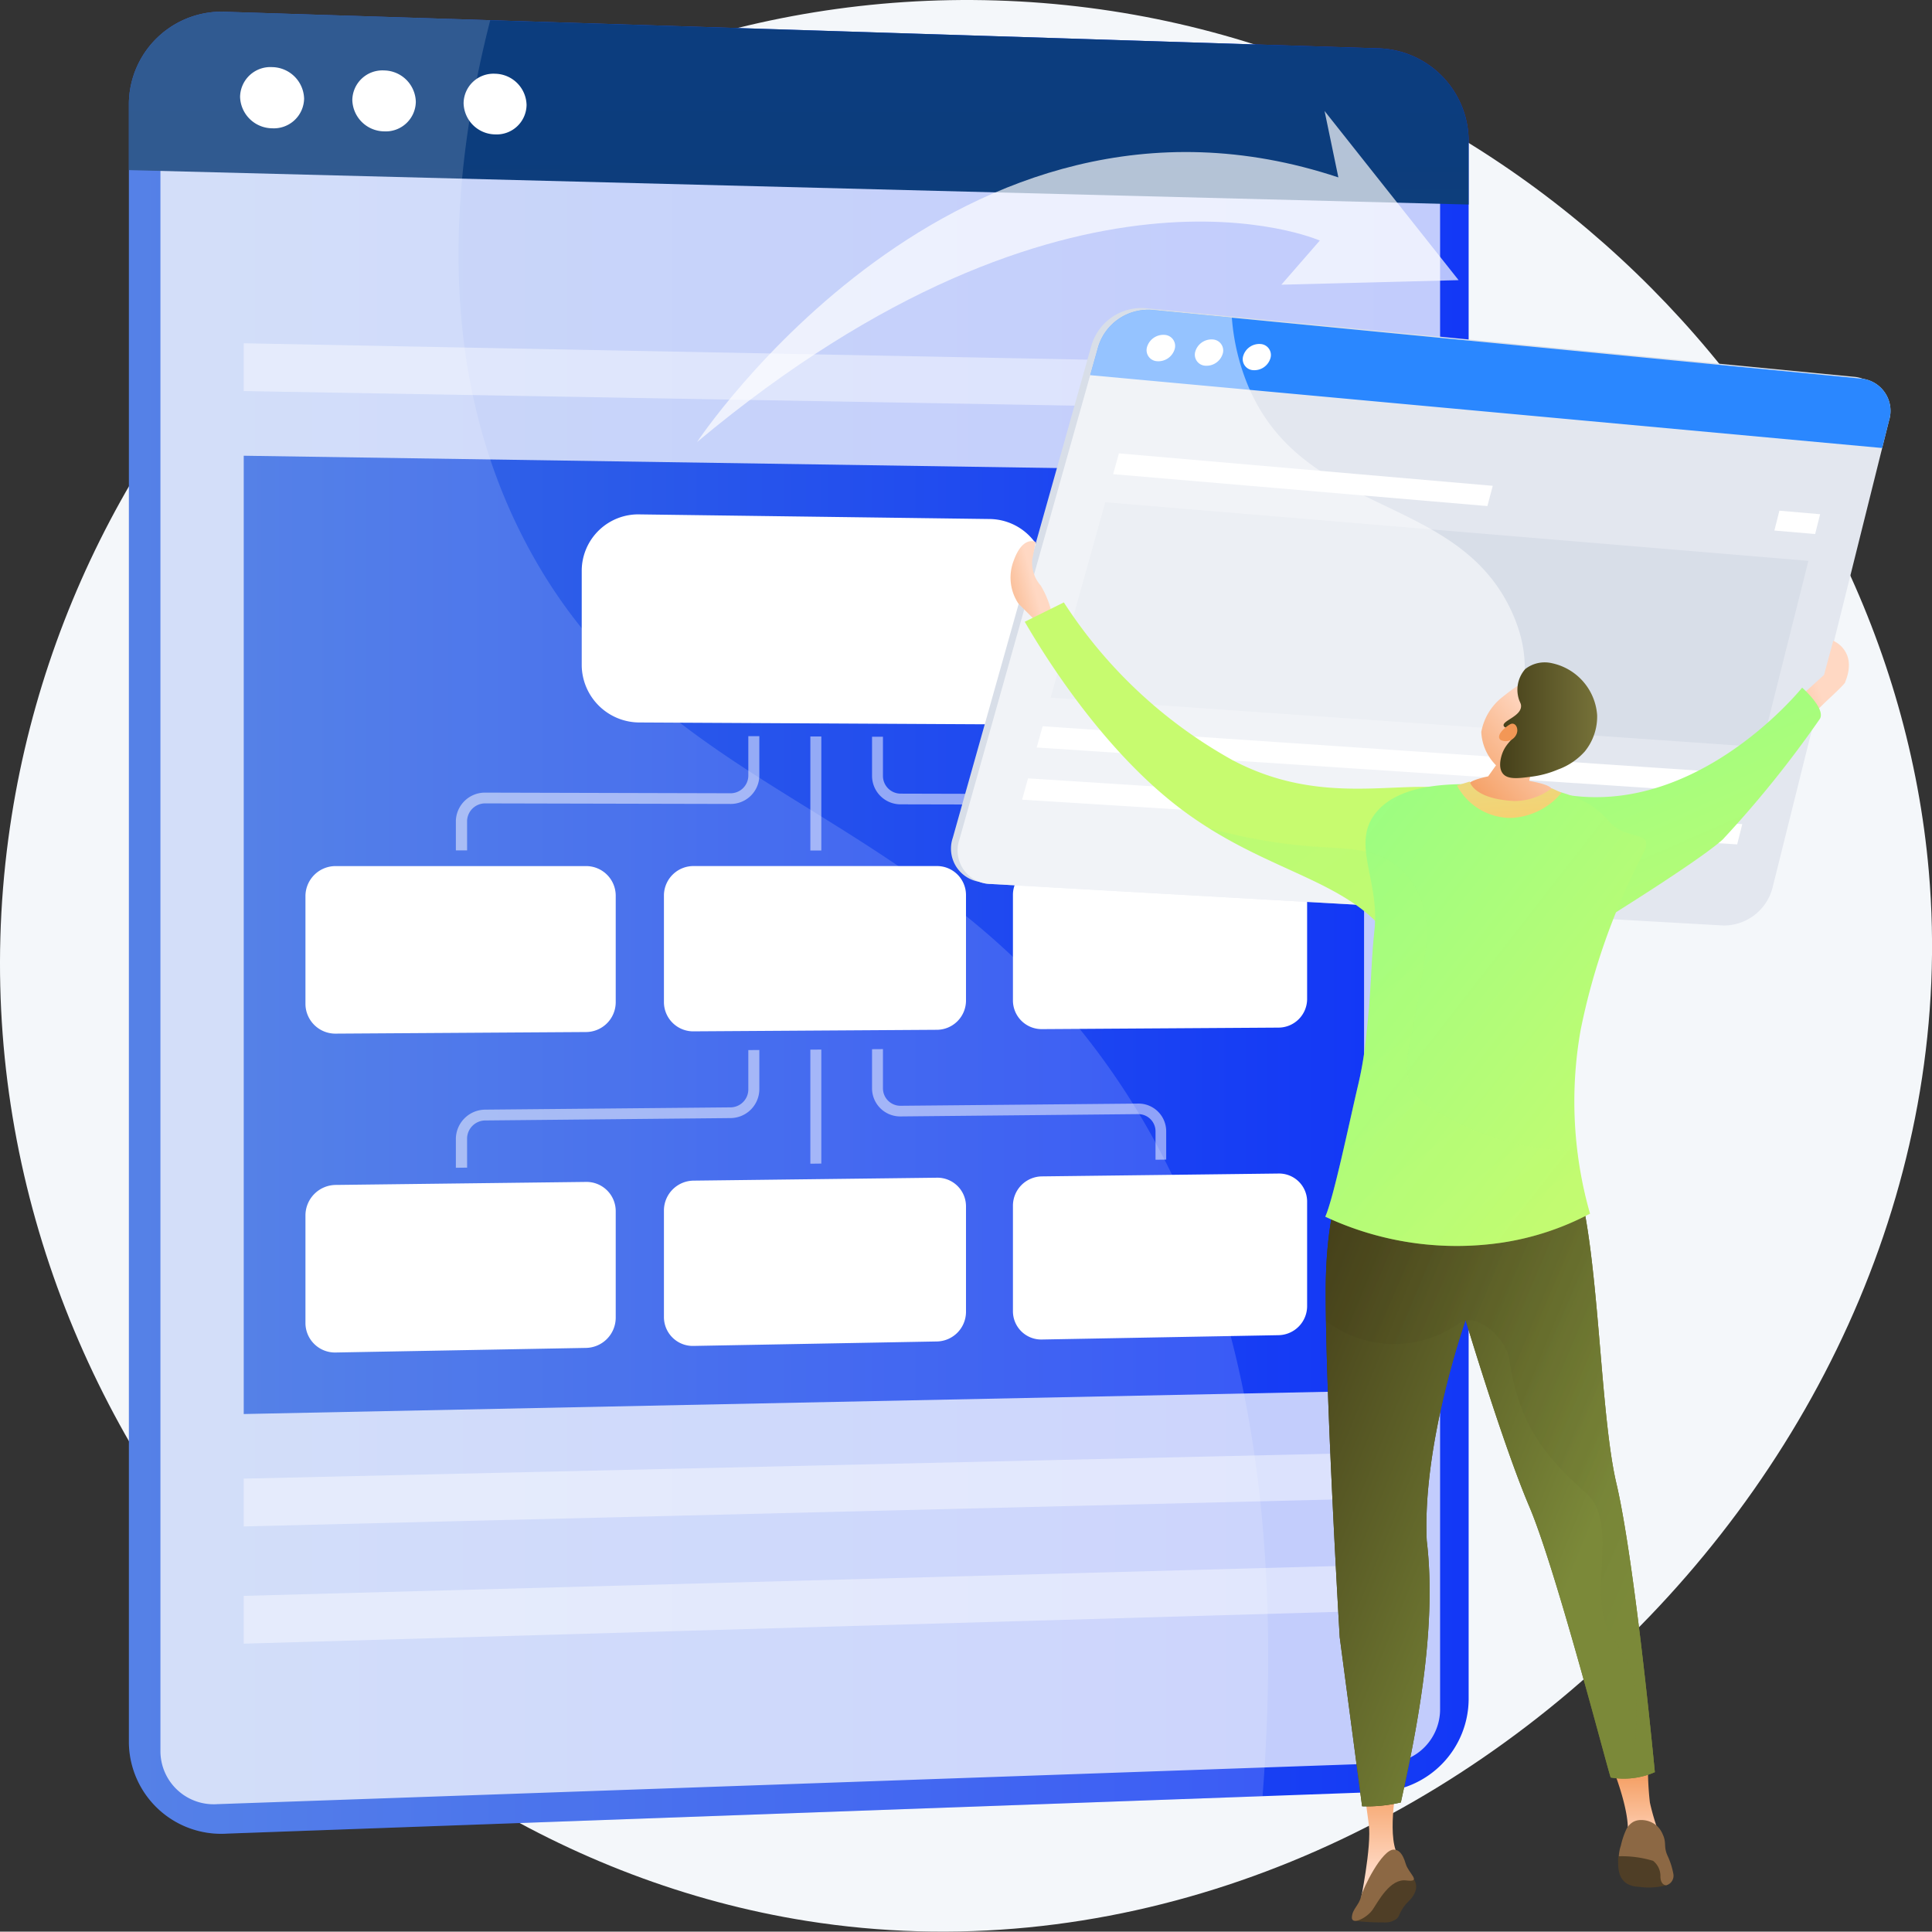 <svg xmlns="http://www.w3.org/2000/svg" xmlns:xlink="http://www.w3.org/1999/xlink" width="150.339" height="150.309" viewBox="0 0 150.339 150.309">
  <rect x="0" y="0" width="150.339" height="150.309" fill="#333333" stroke="none"/>
  <defs>
    <linearGradient id="linear-gradient" y1="0.5" x2="1" y2="0.5" gradientUnits="objectBoundingBox">
      <stop offset="0.004" stop-color="#376be3"/>
      <stop offset="1" stop-color="#1338f6"/>
    </linearGradient>
    <linearGradient id="linear-gradient-2" x1="0.505" y1="0.379" x2="0.42" y2="5.719" gradientUnits="objectBoundingBox">
      <stop offset="0" stop-color="#0c3d7e"/>
      <stop offset="0.996" stop-color="#12426b"/>
    </linearGradient>
    <linearGradient id="linear-gradient-4" x1="4.732" y1="3.41" x2="4.034" y2="5.524" gradientUnits="objectBoundingBox">
      <stop offset="0" stop-color="#e3e7ef"/>
      <stop offset="1" stop-color="#fafbfd"/>
    </linearGradient>
    <linearGradient id="linear-gradient-5" x1="4.974" y1="14.745" x2="5.147" y2="18.741" gradientUnits="objectBoundingBox">
      <stop offset="0" stop-color="#2a87ff"/>
      <stop offset="1" stop-color="#6fdefb"/>
    </linearGradient>
    <linearGradient id="linear-gradient-6" x1="0.548" y1="0.543" x2="-0.659" y2="1.216" gradientUnits="objectBoundingBox">
      <stop offset="0" stop-color="#ffd8c3"/>
      <stop offset="0.996" stop-color="#f39756"/>
    </linearGradient>
    <linearGradient id="linear-gradient-7" x1="0.28" y1="0.548" x2="-1.288" y2="1.481" xlink:href="#linear-gradient-6"/>
    <linearGradient id="linear-gradient-8" x1="-0.113" y1="-0.802" x2="1.065" y2="1.421" gradientUnits="objectBoundingBox">
      <stop offset="0" stop-color="#85ff8b"/>
      <stop offset="1" stop-color="#c7fb6f"/>
    </linearGradient>
    <linearGradient id="linear-gradient-9" x1="0.5" y1="1.152" x2="0.5" y2="-0.027" xlink:href="#linear-gradient-6"/>
    <linearGradient id="linear-gradient-10" x1="0.5" y1="0.734" x2="0.5" y2="-0.116" xlink:href="#linear-gradient-6"/>
    <linearGradient id="linear-gradient-11" x1="-15.435" y1="-31.939" x2="-14.515" y2="-30.031" xlink:href="#linear-gradient-8"/>
    <linearGradient id="linear-gradient-12" y1="0.5" x2="1" y2="0.5" gradientUnits="objectBoundingBox">
      <stop offset="0" stop-color="#443e19"/>
      <stop offset="1" stop-color="#7b8939"/>
    </linearGradient>
    <linearGradient id="linear-gradient-13" x1="-0.032" y1="0.129" x2="0.689" y2="0.731" xlink:href="#linear-gradient-12"/>
    <linearGradient id="linear-gradient-14" x1="0.252" y1="0.047" x2="0.972" y2="0.677" xlink:href="#linear-gradient-12"/>
    <linearGradient id="linear-gradient-15" x1="-0.325" y1="-0.38" x2="0.89" y2="0.962" xlink:href="#linear-gradient-8"/>
    <linearGradient id="linear-gradient-16" x1="-0.37" y1="-0.615" x2="0.817" y2="1.106" xlink:href="#linear-gradient-8"/>
    <linearGradient id="linear-gradient-17" x1="0.86" y1="0.292" x2="0.114" y2="1.156" xlink:href="#linear-gradient-6"/>
    <linearGradient id="linear-gradient-18" y1="0.5" x2="1" y2="0.5" gradientUnits="objectBoundingBox">
      <stop offset="0" stop-color="#443e19"/>
      <stop offset="1" stop-color="#767239"/>
    </linearGradient>
    <linearGradient id="linear-gradient-19" x1="-290.449" y1="-414.463" x2="-293.882" y2="-408.743" xlink:href="#linear-gradient-6"/>
    <linearGradient id="linear-gradient-20" x1="0.157" y1="-1.351" x2="0.692" y2="1.091" gradientUnits="objectBoundingBox">
      <stop offset="0.004" stop-color="#e0e38d"/>
      <stop offset="1" stop-color="#f6d071"/>
    </linearGradient>
  </defs>
  <g id="Grupo_83592" data-name="Grupo 83592" transform="translate(232.302 -1736.289)">
    <path id="Trazado_112742" data-name="Trazado 112742" d="M-154.793,1736.324c-38.486-1.169-71.823,27.549-76.86,65.232-5.507,41.2,24.8,78.269,62.1,84.206,46.388,7.385,91.381-35.338,87.341-81.686C-85.259,1769.156-115.671,1737.512-154.793,1736.324Z" fill="#f4f7fa"/>
    <g id="Grupo_83600" data-name="Grupo 83600" transform="translate(-222.272 1737.21)">
      <g id="Grupo_83594" data-name="Grupo 83594">
        <path id="Trazado_112743" data-name="Trazado 112743" d="M-121.676,1740.357l-89.615-2.839a7.22,7.22,0,0,0-7.665,7.068v127.656a7.182,7.182,0,0,0,7.665,7.034l89.615-3.239a7.269,7.269,0,0,0,6.973-7.2V1747.526A7.23,7.23,0,0,0-121.676,1740.357Z" transform="translate(218.956 -1737.515)" fill="url(#linear-gradient)"/>
        <path id="Trazado_112744" data-name="Trazado 112744" d="M-215.691,1873.685V1744.657a4.163,4.163,0,0,1,4.416-4.076l91.138,2.786a4.168,4.168,0,0,1,4.023,4.134v122.9a4.191,4.191,0,0,1-4.023,4.152l-91.138,3.193A4.142,4.142,0,0,1-215.691,1873.685Z" transform="translate(218.145 -1738.276)" fill="#fff" opacity="0.74" style="mix-blend-mode: soft-light;isolation: isolate"/>
        <path id="Trazado_112745" data-name="Trazado 112745" d="M-121.676,1740.358l-89.615-2.839a7.22,7.22,0,0,0-7.665,7.068v5.244l104.252,2.679v-4.984A7.228,7.228,0,0,0-121.676,1740.358Z" transform="translate(218.956 -1737.515)" fill="url(#linear-gradient-2)"/>
        <path id="Trazado_112746" data-name="Trazado 112746" d="M-202.461,1745.689a2.355,2.355,0,0,1-2.488,2.309,2.522,2.522,0,0,1-2.494-2.451,2.356,2.356,0,0,1,2.494-2.309A2.524,2.524,0,0,1-202.461,1745.689Z" transform="translate(216.095 -1738.936)" fill="#fff"/>
        <path id="Trazado_112747" data-name="Trazado 112747" d="M-190.881,1746.023a2.34,2.34,0,0,1-2.468,2.3,2.508,2.508,0,0,1-2.473-2.441,2.341,2.341,0,0,1,2.473-2.3A2.506,2.506,0,0,1-190.881,1746.023Z" transform="translate(213.208 -1739.022)" fill="#fff"/>
        <path id="Trazado_112748" data-name="Trazado 112748" d="M-179.4,1746.353a2.325,2.325,0,0,1-2.447,2.291,2.49,2.49,0,0,1-2.453-2.43,2.325,2.325,0,0,1,2.453-2.29A2.491,2.491,0,0,1-179.4,1746.353Z" transform="translate(210.345 -1739.107)" fill="#fff"/>
        <path id="Trazado_112749" data-name="Trazado 112749" d="M-119.887,1856.256l-87.179,1.79v-74.57l87.179,1.322Z" transform="translate(216.002 -1748.934)" fill="url(#linear-gradient)"/>
        <path id="Trazado_112750" data-name="Trazado 112750" d="M-119.887,1890.29l-87.179,2.155v-3.719l87.179-2Z" transform="translate(216.002 -1774.587)" fill="#fff" opacity="0.42"/>
        <path id="Trazado_112751" data-name="Trazado 112751" d="M-119.887,1901.923l-87.179,2.536v-3.719l87.179-2.381Z" transform="translate(216.002 -1777.478)" fill="#fff" opacity="0.42"/>
        <g id="Grupo_83592-2" data-name="Grupo 83592" transform="translate(8.936 25.796)" opacity="0.42">
          <path id="Trazado_112752" data-name="Trazado 112752" d="M-140.148,1773.134l-66.918-1.3v3.719l66.918,1.176Z" transform="translate(207.066 -1771.839)" fill="#fff"/>
          <path id="Trazado_112753" data-name="Trazado 112753" d="M-100.972,1773.892v3.577l7.445.131v-3.564Z" transform="translate(180.706 -1772.349)" fill="#fff"/>
        </g>
        <g id="Grupo_83593" data-name="Grupo 83593" opacity="0.15">
          <path id="Trazado_112754" data-name="Trazado 112754" d="M-145.268,1816.294c-14.421-17.5-32.5-18.42-42.554-36.995-7.277-13.439-6.245-28.525-3.016-41.134l-20.453-.648a7.22,7.22,0,0,0-7.665,7.068v127.656a7.182,7.182,0,0,0,7.665,7.034l80.552-2.911C-128.254,1844.018-136.891,1826.459-145.268,1816.294Z" transform="translate(218.956 -1737.515)" fill="#fff"/>
        </g>
      </g>
      <g id="Grupo_83599" data-name="Grupo 83599" transform="translate(13.739 39.107)">
        <path id="Trazado_112755" data-name="Trazado 112755" d="M-140.351,1789.909l-27.183-.359a4.4,4.4,0,0,0-4.536,4.335v7.438a4.5,4.5,0,0,0,4.536,4.418l27.183.144a4.329,4.329,0,0,0,4.4-4.294v-7.308A4.426,4.426,0,0,0-140.351,1789.909Z" transform="translate(193.568 -1789.55)" fill="#fff"/>
        <g id="Grupo_83595" data-name="Grupo 83595" transform="translate(0 27.36)">
          <path id="Trazado_112756" data-name="Trazado 112756" d="M-178.875,1825.964l-19.406,0a2.345,2.345,0,0,0-2.394,2.293v8.466a2.328,2.328,0,0,0,2.394,2.278l19.406-.124a2.323,2.323,0,0,0,2.343-2.281v-8.368A2.305,2.305,0,0,0-178.875,1825.964Z" transform="translate(200.675 -1825.957)" fill="#fff"/>
          <path id="Trazado_112757" data-name="Trazado 112757" d="M-142.335,1825.96l-18.892,0a2.3,2.3,0,0,0-2.331,2.262v8.353a2.28,2.28,0,0,0,2.331,2.247l18.892-.12a2.277,2.277,0,0,0,2.282-2.251V1828.2A2.258,2.258,0,0,0-142.335,1825.96Z" transform="translate(191.453 -1825.956)" fill="#fff"/>
          <path id="Trazado_112758" data-name="Trazado 112758" d="M-106.752,1825.955l-18.4,0a2.251,2.251,0,0,0-2.269,2.232v8.243a2.233,2.233,0,0,0,2.269,2.218l18.4-.117a2.233,2.233,0,0,0,2.223-2.222v-8.15A2.215,2.215,0,0,0-106.752,1825.955Z" transform="translate(182.474 -1825.955)" fill="#fff"/>
        </g>
        <g id="Grupo_83596" data-name="Grupo 83596" transform="translate(11.704 17.256)">
          <rect id="Rectángulo_14828" data-name="Rectángulo 14828" width="0.853" height="8.874" transform="translate(27.585 0.025)" fill="#fff" opacity="0.51"/>
          <path id="Trazado_112759" data-name="Trazado 112759" d="M-184.226,1821.4h-.876v-2.277a2.263,2.263,0,0,1,2.309-2.218l19.049.05a1.382,1.382,0,0,0,1.4-1.361v-3.08l.857,0v3.078a2.227,2.227,0,0,1-2.261,2.194l-19.049-.043a1.405,1.405,0,0,0-1.432,1.376Z" transform="translate(185.102 -1812.511)" fill="#fff" opacity="0.51"/>
          <path id="Trazado_112760" data-name="Trazado 112760" d="M-119.12,1821.438h-.831v-2.218a1.357,1.357,0,0,0-1.361-1.347l-18.461-.041a2.222,2.222,0,0,1-2.237-2.194v-3.065l.849,0v3.064a1.38,1.38,0,0,0,1.388,1.362l18.461.049a2.187,2.187,0,0,1,2.192,2.17Z" transform="translate(174.395 -1812.526)" fill="#fff" opacity="0.51"/>
        </g>
        <g id="Grupo_83597" data-name="Grupo 83597" transform="translate(0 51.295)">
          <path id="Trazado_112761" data-name="Trazado 112761" d="M-178.875,1858.668l-19.406.234a2.38,2.38,0,0,0-2.394,2.322v8.467a2.3,2.3,0,0,0,2.394,2.249l19.406-.356a2.357,2.357,0,0,0,2.343-2.309v-8.368A2.273,2.273,0,0,0-178.875,1858.668Z" transform="translate(200.675 -1858.019)" fill="#fff"/>
          <path id="Trazado_112762" data-name="Trazado 112762" d="M-142.335,1858.231l-18.892.227a2.331,2.331,0,0,0-2.331,2.29v8.353a2.248,2.248,0,0,0,2.331,2.219l18.892-.346a2.31,2.31,0,0,0,2.282-2.278v-8.258A2.226,2.226,0,0,0-142.335,1858.231Z" transform="translate(191.453 -1857.91)" fill="#fff"/>
          <path id="Trazado_112763" data-name="Trazado 112763" d="M-106.752,1857.8l-18.4.222a2.284,2.284,0,0,0-2.269,2.259v8.243a2.2,2.2,0,0,0,2.269,2.191l18.4-.337a2.265,2.265,0,0,0,2.223-2.248v-8.15A2.183,2.183,0,0,0-106.752,1857.8Z" transform="translate(182.474 -1857.804)" fill="#fff"/>
        </g>
        <g id="Grupo_83598" data-name="Grupo 83598" transform="translate(11.704 41.609)">
          <path id="Trazado_112764" data-name="Trazado 112764" d="M-147.544,1853.833l-.853.01v-8.876l.853-.006Z" transform="translate(175.982 -1844.926)" fill="#fff" opacity="0.51"/>
          <path id="Trazado_112765" data-name="Trazado 112765" d="M-184.226,1854.16l-.876.01v-2.278a2.3,2.3,0,0,1,2.309-2.245l19.049-.177a1.4,1.4,0,0,0,1.4-1.378v-3.079l.857-.007v3.078a2.259,2.259,0,0,1-2.261,2.22l-19.049.185a1.425,1.425,0,0,0-1.432,1.393Z" transform="translate(185.102 -1844.937)" fill="#fff" opacity="0.51"/>
          <path id="Trazado_112766" data-name="Trazado 112766" d="M-119.12,1853.514l-.831.009v-2.218a1.339,1.339,0,0,0-1.361-1.331l-18.461.179a2.19,2.19,0,0,1-2.237-2.167v-3.065l.849-.006v3.064a1.36,1.36,0,0,0,1.388,1.345l18.461-.171a2.156,2.156,0,0,1,2.192,2.144Z" transform="translate(174.395 -1844.915)" fill="#fff" opacity="0.51"/>
        </g>
      </g>
    </g>
    <g id="Grupo_83607" data-name="Grupo 83607" transform="translate(-158.282 1760.252)">
      <g id="Grupo_83603" data-name="Grupo 83603" transform="translate(0)">
        <path id="Trazado_112767" data-name="Trazado 112767" d="M-63.558,1773.532l-55.155-5.341a4.067,4.067,0,0,0-4.164,2.821l-10.81,38.385a2.613,2.613,0,0,0,2.47,3.466l56.979,3.229a3.92,3.92,0,0,0,3.817-2.926l9.07-36.371A2.522,2.522,0,0,0-63.558,1773.532Z" transform="translate(133.811 -1768.175)" fill="#d8dee8"/>
        <path id="Trazado_112768" data-name="Trazado 112768" d="M-62.87,1773.713l-55.155-5.341a4.066,4.066,0,0,0-4.163,2.821L-133,1809.579a2.613,2.613,0,0,0,2.47,3.466l56.98,3.229a3.919,3.919,0,0,0,3.816-2.927l9.07-36.371A2.522,2.522,0,0,0-62.87,1773.713Z" transform="translate(133.64 -1768.219)" fill="url(#linear-gradient-4)"/>
        <path id="Trazado_112769" data-name="Trazado 112769" d="M-59.466,1773.713l-55.155-5.341a4.066,4.066,0,0,0-4.163,2.821l-.636,2.258,61.627,5.667.534-2.141A2.522,2.522,0,0,0-59.466,1773.713Z" transform="translate(130.235 -1768.219)" fill="url(#linear-gradient-5)"/>
        <path id="Trazado_112770" data-name="Trazado 112770" d="M-111.4,1772.086a1.325,1.325,0,0,1-1.354.924.861.861,0,0,1-.785-1.126,1.326,1.326,0,0,1,1.357-.923A.862.862,0,0,1-111.4,1772.086Z" transform="translate(128.782 -1768.865)" fill="#fff"/>
        <path id="Trazado_112771" data-name="Trazado 112771" d="M-106.419,1772.556a1.318,1.318,0,0,1-1.345.922.859.859,0,0,1-.78-1.122,1.317,1.317,0,0,1,1.347-.921A.859.859,0,0,1-106.419,1772.556Z" transform="translate(127.542 -1768.983)" fill="#fff"/>
        <path id="Trazado_112772" data-name="Trazado 112772" d="M-101.475,1773.023a1.307,1.307,0,0,1-1.335.919.857.857,0,0,1-.776-1.118,1.307,1.307,0,0,1,1.337-.918A.857.857,0,0,1-101.475,1773.023Z" transform="translate(126.31 -1769.1)" fill="#fff"/>
        <path id="Trazado_112773" data-name="Trazado 112773" d="M-68.194,1807.352l-55.323-3.853,4.252-15.206,54.714,4.559Z" transform="translate(131.253 -1773.173)" fill="#d8dee8"/>
        <path id="Trazado_112774" data-name="Trazado 112774" d="M-69.48,1816.81l-55.479-3.671.462-1.651,55.413,3.748Z" transform="translate(131.611 -1778.936)" fill="#fff"/>
        <path id="Trazado_112775" data-name="Trazado 112775" d="M-70.828,1822.02l-55.643-3.48.463-1.657,55.576,3.558Z" transform="translate(131.987 -1780.276)" fill="#fff"/>
        <g id="Grupo_83601" data-name="Grupo 83601" transform="translate(12.6 11.317)">
          <path id="Trazado_112776" data-name="Trazado 112776" d="M-87.507,1785.757l-29.087-2.523-.452,1.615,29.122,2.484Z" transform="translate(117.046 -1783.233)" fill="#fff"/>
          <path id="Trazado_112777" data-name="Trazado 112777" d="M-48.191,1789.166l-.391,1.545,3.173.271.387-1.541Z" transform="translate(100.035 -1784.707)" fill="#fff"/>
        </g>
        <g id="Grupo_83602" data-name="Grupo 83602" transform="translate(0.517 0.136)" opacity="0.5" style="mix-blend-mode: soft-light;isolation: isolate">
          <path id="Trazado_112778" data-name="Trazado 112778" d="M-89.948,1792.022c-4.177-9.462-16.191-7.41-20.571-17.695a17.108,17.108,0,0,1-1.284-5.353l-6.222-.6a4.066,4.066,0,0,0-4.163,2.821L-133,1809.579a2.613,2.613,0,0,0,2.47,3.466l43.144,2.444a28.5,28.5,0,0,1-1.959-6.275C-91.007,1800.46-87.4,1797.8-89.948,1792.022Z" transform="translate(133.123 -1768.355)" fill="#fff"/>
        </g>
      </g>
      <g id="Grupo_83606" data-name="Grupo 83606" transform="translate(4.621 18.145)">
        <path id="Trazado_112779" data-name="Trazado 112779" d="M-125.624,1798.609l-1.432-1.433a3.648,3.648,0,0,1-.358-3.359c.716-1.97,1.7-1.432,1.7-1.432l-.268,1.388a2.714,2.714,0,0,0,.671,2.015,7.254,7.254,0,0,1,.9,2.373Z" transform="translate(127.662 -1792.318)" fill="url(#linear-gradient-6)"/>
        <path id="Trazado_112780" data-name="Trazado 112780" d="M-45.657,1806.755l1.612-1.463.717-2.657s1.97.776.9,3.283c-.686.836-2.373,2.09-3.09,3.314S-45.657,1806.755-45.657,1806.755Z" transform="translate(107.342 -1794.882)" fill="url(#linear-gradient-7)"/>
        <path id="Trazado_112781" data-name="Trazado 112781" d="M-68.2,1825.782s7.733-4.776,9.613-6.478a84.044,84.044,0,0,0,7.568-9.4c.448-.806-1.388-2.418-1.388-2.418s-8.986,11.225-20.271,7.911C-70.883,1819.423-68.2,1825.782-68.2,1825.782Z" transform="translate(113.999 -1796.085)" fill="url(#linear-gradient-8)"/>
        <path id="Trazado_112782" data-name="Trazado 112782" d="M-65.226,1919.483s1.418,3.568,1.045,5.15a16,16,0,0,0,2.508-.224,17.3,17.3,0,0,1-.731-2.433,23.909,23.909,0,0,1-.15-2.851Z" transform="translate(112.149 -1823.824)" fill="url(#linear-gradient-9)"/>
        <path id="Trazado_112783" data-name="Trazado 112783" d="M-87.527,1930.7a1.124,1.124,0,0,1,.268.655,1.064,1.064,0,0,1-.08.439c-.242.637-.622.72-1.031,1.4-.25.413-.2.537-.433.723a1.505,1.505,0,0,1-.985.263,17.468,17.468,0,0,1-2.278-.128q.763-.984,1.626-2,.379-.442.756-.864l1.5-.506Z" transform="translate(118.818 -1826.695)" fill="#4f3e26"/>
        <path id="Trazado_112784" data-name="Trazado 112784" d="M-88.622,1921.038s-.855,4.463.233,5.713c.927,1.25-.448.358-.448.358l-1.642,1.432-.985,1.7s.907-4.368.665-6.1-.363-2.9-.363-2.9Z" transform="translate(118.668 -1824.3)" fill="url(#linear-gradient-10)"/>
        <path id="Trazado_112785" data-name="Trazado 112785" d="M-93.018,1813.172c-4.164-.7-10.126,1.405-17.017-2.239a36.989,36.989,0,0,1-13.12-12.27l-3.043,1.505c1.723,2.974,5.782,9.348,11.161,13.785,6.771,5.586,13.4,5.912,17,10.474C-96.337,1822.745-90.987,1813.515-93.018,1813.172Z" transform="translate(127.298 -1793.894)" fill="url(#linear-gradient-11)"/>
        <path id="Trazado_112786" data-name="Trazado 112786" d="M-92.733,1855.79s-2.3,2.055-2.3,10.521,1.088,26.847,1.088,26.847l1.742,13.161a11.5,11.5,0,0,0,3.015-.3c1.088-4.959,2.862-13.346,2.016-20.361-.363-7.618,3.023-17.173,3.023-17.173s2.9,9.675,4.958,14.512,5.97,19.992,6.333,21.081a5.962,5.962,0,0,0,3.433-.418s-1.542-16.309-2.993-22.476-1.33-21.043-3.749-25.276C-81.607,1853.734-92.733,1855.79-92.733,1855.79Z" transform="translate(119.554 -1807.87)" fill="url(#linear-gradient-12)"/>
        <path id="Trazado_112787" data-name="Trazado 112787" d="M-92.733,1855.79s-2.3,2.055-2.3,10.521,1.088,26.847,1.088,26.847l1.742,13.161a11.5,11.5,0,0,0,3.015-.3c1.088-4.959,2.862-13.346,2.016-20.361-.363-7.618,3.023-17.173,3.023-17.173s2.9,9.675,4.958,14.512,5.97,19.992,6.333,21.081a5.962,5.962,0,0,0,3.433-.418s-1.542-16.309-2.993-22.476-1.33-21.043-3.749-25.276C-81.607,1853.734-92.733,1855.79-92.733,1855.79Z" transform="translate(119.554 -1807.87)" fill="url(#linear-gradient-13)"/>
        <path id="Trazado_112788" data-name="Trazado 112788" d="M-80.8,1871.3c.717,4.657,2.149,7.165,5.732,10.389,2.866,2.149.717,6.807,1.792,10.389.358,1.075,1.432,2.149,1.791,3.224,1.333,2.667.088,5.927.692,8.751a3.839,3.839,0,0,0,1.368-.392s-1.542-16.309-2.993-22.476-1.33-21.043-3.749-25.276c-5.442-2.177-16.568-.121-16.568-.121s-2.3,2.055-2.3,10.521c0,.687.008,1.44.02,2.242a8.712,8.712,0,0,0,10.274.24,1.423,1.423,0,0,1,.575-.26l.016-.045.013.042C-82.764,1868.28-81.107,1870.059-80.8,1871.3Z" transform="translate(119.554 -1807.87)" opacity="0.25" fill="url(#linear-gradient-14)" style="mix-blend-mode: multiply;isolation: isolate"/>
        <g id="Grupo_83604" data-name="Grupo 83604" transform="translate(47.269 99.518)">
          <path id="Trazado_112789" data-name="Trazado 112789" d="M-64.44,1928.256s-.354,0-.324.456-.159,2.027,1.637,2.1a5.5,5.5,0,0,0,2.133-.127,14.782,14.782,0,0,0-.471-1.5l-.574-.737-1.547-.161Z" transform="translate(64.765 -1925.611)" fill="#4f3e26"/>
          <path id="Trazado_112790" data-name="Trazado 112790" d="M-60.437,1928.958a5.708,5.708,0,0,0-.464-1.457c-.317-.714-.057-.981-.36-1.631a1.927,1.927,0,0,0-.428-.649,1.854,1.854,0,0,0-1.269-.484,1.293,1.293,0,0,0-.6.141,1.385,1.385,0,0,0-.537.567,6.212,6.212,0,0,0-.433,1.284,3.151,3.151,0,0,0-.113.437,3.126,3.126,0,0,0-.047.392,8.406,8.406,0,0,1,2.666.353,1.5,1.5,0,0,1,.574,1.222c0,.471.236.692.471.678A.773.773,0,0,0-60.437,1928.958Z" transform="translate(64.745 -1924.737)" fill="#8c6844"/>
        </g>
        <path id="Trazado_112791" data-name="Trazado 112791" d="M-89.066,1927.8c.405.006.7.328.926,1.1s1.3,1.462.044,1.3-2.164,1.612-2.612,2.269-1.65,1.24-1.62.6.56-.942.709-1.6S-89.989,1927.791-89.066,1927.8Z" transform="translate(118.883 -1825.981)" fill="#8c6844"/>
        <path id="Trazado_112792" data-name="Trazado 112792" d="M-81.227,1817.578c-2.03-.059-7.2-.624-9.613,1.792-2.471,2.469.032,5.434-.414,9.5-.3,2.758-.193,4.385-.717,8.9a28.056,28.056,0,0,1-.573,3.2c-.69,2.941-1.89,8.723-2.536,10.168a24.1,24.1,0,0,0,13.746,2.019,21.459,21.459,0,0,0,6.853-2.258,31.87,31.87,0,0,1-.73-14.282,51.388,51.388,0,0,1,4.879-13.751c.939-1.926-1.29-.847-2.716-2.537C-75.235,1817.732-79.179,1817.639-81.227,1817.578Z" transform="translate(119.566 -1798.569)" fill="url(#linear-gradient-15)"/>
        <path id="Trazado_112793" data-name="Trazado 112793" d="M-90.256,1831.427a7.59,7.59,0,0,0-.537-4.255,6.546,6.546,0,0,0-1.433-1.971c-1.8-1.653-4.124-1.544-6.776-1.734a41.245,41.245,0,0,1-8.147-1.44c5.095,3.195,9.839,4.182,12.948,7.212-.006.25-.023.505-.051.764-.3,2.758-.193,4.384-.717,8.9a28.062,28.062,0,0,1-.573,3.2c-.69,2.941-1.89,8.723-2.535,10.167a24.09,24.09,0,0,0,13.746,2.019,21.465,21.465,0,0,0,6.853-2.258,24.371,24.371,0,0,1-1.009-4.908,20.621,20.621,0,0,1-9.261-2.167c-1.968-1-2.951-1.5-3.538-2.6C-92.412,1840.239-91.044,1838.271-90.256,1831.427Z" transform="translate(122.565 -1799.7)" opacity="0.25" fill="url(#linear-gradient-16)" style="mix-blend-mode: multiply;isolation: isolate"/>
        <g id="Grupo_83605" data-name="Grupo 83605" transform="translate(35.497 9.443)">
          <path id="Trazado_112794" data-name="Trazado 112794" d="M-79.3,1810.793a4.462,4.462,0,0,1,1.692-2.755c1.119-.889,1.347-.979,1.731-1.052l.525-.079.058,0a5.244,5.244,0,0,1,1.395.5c.535.377.141,3.04-1.48,6.352l-.192.842c1.413.249,1.763.5,1.774.707.024.44-1.523,1-2.957,1.039-1.8.046-3.707-.728-3.671-1.3.015-.234.354-.522,1.659-.8l.613-.861A3.926,3.926,0,0,1-79.3,1810.793Z" transform="translate(80.429 -1805.386)" fill="url(#linear-gradient-17)"/>
          <path id="Trazado_112795" data-name="Trazado 112795" d="M-75.021,1805.394a2.438,2.438,0,0,0-.536,2.2c.1.413.229.457.21.727-.051.759-1.435,1.09-1.357,1.472.055.274.775.174.9.516.135.376-.655.7-1,1.645-.053.147-.374,1.042.038,1.568.386.491,1.247.374,2.219.248a7.768,7.768,0,0,0,2.066-.555,5.127,5.127,0,0,0,2.1-1.415,4.308,4.308,0,0,0,.956-2.83,4.454,4.454,0,0,0-3.538-4.036A2.46,2.46,0,0,0-75.021,1805.394Z" transform="translate(79.569 -1804.882)" fill="url(#linear-gradient-18)"/>
          <path id="Trazado_112796" data-name="Trazado 112796" d="M-76.251,1811.281c.408-.244.718.28.527.739a.906.906,0,0,1-1.23.472C-77.345,1812.219-76.8,1811.61-76.251,1811.281Z" transform="translate(79.598 -1806.457)" fill="url(#linear-gradient-19)"/>
        </g>
        <path id="Trazado_112797" data-name="Trazado 112797" d="M-81.445,1817.52l.994-.306s.26,1.346,3.457,1.514a4.778,4.778,0,0,0,2.921-.994l.764.352a5.408,5.408,0,0,1-3.946,1.958A4.755,4.755,0,0,1-81.445,1817.52Z" transform="translate(116.179 -1798.504)" fill="url(#linear-gradient-20)"/>
      </g>
    </g>
    <path id="Trazado_112798" data-name="Trazado 112798" d="M-160.123,1773.54s20.159-30.481,49.9-20.59l-1.073-5.167,10.429,13.162-13.792.354,2.99-3.435S-131.093,1749.272-160.123,1773.54Z" transform="translate(-17.934 -2.856)" fill="#fff" opacity="0.69"/>
  </g>
</svg>
